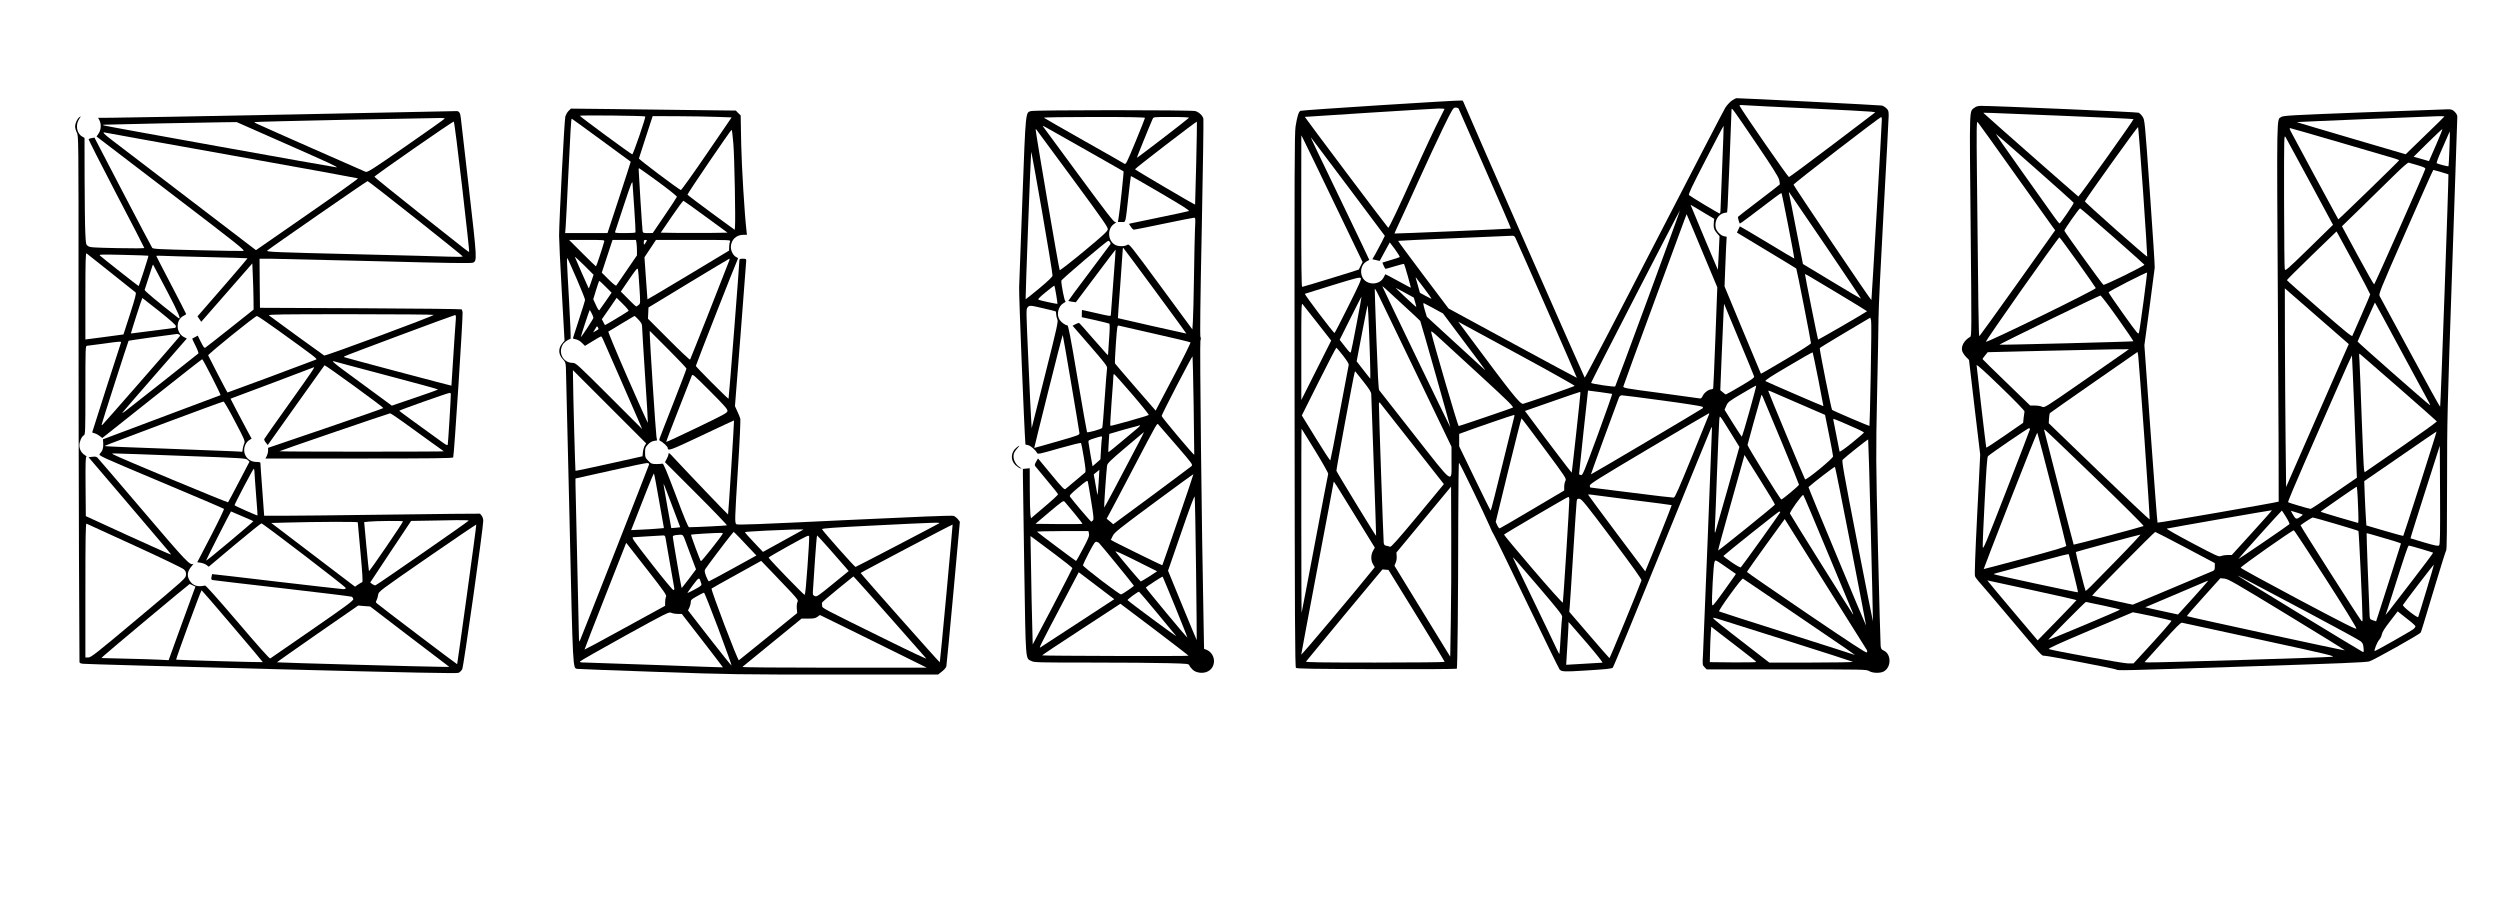 <?xml version="1.0" standalone="no"?>
<!DOCTYPE svg PUBLIC "-//W3C//DTD SVG 20010904//EN"
 "http://www.w3.org/TR/2001/REC-SVG-20010904/DTD/svg10.dtd">
<svg version="1.0" xmlns="http://www.w3.org/2000/svg"
 width="2928pt" height="1063pt" viewBox="0 0 2928 1063"
 preserveAspectRatio="xMidYMid meet">

<g transform="translate(0,1063) scale(0.1,-0.1)"
fill="#000000" stroke="none">
<path d="M20281 9450 c-23 -17 -57 -54 -75 -83 -18 -29 -394 -753 -836 -1610
-441 -857 -806 -1555 -810 -1550 -10 12 -1391 3150 -1408 3200 -8 23 -19 43
-25 46 -20 7 -1881 -112 -1897 -121 -21 -12 -38 -69 -56 -181 -13 -84 -14
-491 -12 -3213 2 -2541 5 -3119 16 -3130 10 -10 196 -13 945 -15 512 -2 935 1
939 5 8 8 16 794 17 1755 1 361 4 657 9 657 8 0 301 -607 358 -740 19 -47 41
-92 48 -100 7 -8 181 -364 385 -790 205 -426 379 -782 387 -791 24 -26 54 -28
288 -13 252 15 316 22 334 33 7 4 269 639 582 1411 314 772 572 1405 575 1408
3 3 5 -9 5 -27 0 -49 -98 -2509 -105 -2643 -7 -116 -6 -117 19 -143 l25 -25
935 0 c917 0 936 0 968 -20 40 -24 126 -27 169 -5 92 48 92 206 0 246 -25 11
-31 21 -35 54 -3 22 -16 530 -31 1130 -25 1073 -25 1101 -11 1795 9 388 16
797 17 910 0 113 28 679 60 1258 32 579 59 1081 59 1116 0 55 -3 65 -27 88
-16 15 -39 29 -53 32 -19 5 -1633 86 -1702 86 -8 0 -34 -14 -57 -30z m914 -90
c369 -17 692 -34 720 -38 l49 -7 -499 -379 c-275 -208 -506 -379 -513 -380
-11 -1 -532 751 -574 828 -10 18 -7 18 68 13 44 -4 381 -20 749 -37z m-4112
-2 c3 -7 143 -325 311 -707 168 -382 304 -696 302 -698 -4 -4 -1358 -61 -1364
-58 -1 1 25 60 59 131 34 71 135 293 226 494 91 201 218 474 283 608 115 235
120 242 148 242 17 0 32 -6 35 -12z m-165 -5 c-2 -5 -24 -48 -49 -98 -61 -119
-175 -361 -316 -675 -174 -387 -285 -621 -294 -618 -8 3 -981 1297 -977 1299
11 3 1510 97 1566 98 41 0 72 -2 70 -6z m3654 -407 c183 -270 255 -384 265
-420 7 -27 10 -52 8 -56 -3 -4 -113 -90 -245 -190 -132 -100 -242 -186 -245
-190 -3 -6 12 -63 22 -79 2 -3 168 121 406 303 42 32 79 57 82 54 7 -6 154
-762 150 -766 -1 -2 -145 83 -319 189 -175 105 -318 190 -319 188 -2 -2 -10
-20 -18 -39 l-16 -34 345 -208 c190 -114 347 -210 350 -213 6 -5 172 -852 172
-875 0 -9 -116 -83 -292 -187 -160 -95 -292 -172 -294 -170 -1 1 -97 232 -214
512 l-212 510 6 165 c3 91 9 222 12 291 l7 126 -30 6 c-41 8 -91 60 -99 102
-15 80 31 157 101 171 l33 6 6 71 c4 55 45 1057 46 1137 1 24 23 -7 292 -404z
m1468 282 c0 -58 -119 -2110 -122 -2113 -6 -5 -911 1337 -912 1352 -1 13 1006
790 1027 792 4 1 7 -14 7 -31z m-1870 -559 c-11 -266 -20 -496 -20 -511 0 -16
-4 -28 -10 -28 -11 0 -337 196 -358 215 -10 9 29 92 195 413 114 221 208 400
210 398 2 -1 -6 -221 -17 -487z m-4544 -416 l333 -692 -22 -43 c-12 -24 -22
-44 -23 -45 -1 -4 -652 -203 -663 -203 -8 0 -11 271 -11 888 l1 887 26 -50
c14 -27 176 -361 359 -742z m164 188 l429 -573 -38 -77 c-22 -42 -54 -103 -73
-137 l-35 -60 43 -10 43 -10 59 109 59 108 62 -82 c33 -46 58 -86 54 -90 -5
-4 -51 -19 -103 -34 -52 -15 -96 -29 -98 -30 -3 -3 25 -64 33 -73 2 -2 51 11
109 29 58 18 108 30 110 28 7 -7 84 -279 79 -279 -2 0 -70 36 -150 80 -80 44
-147 79 -148 78 -1 -2 -10 -18 -19 -36 -49 -97 -204 -95 -250 2 -32 68 -10
151 49 184 17 9 31 17 32 18 2 0 -133 281 -298 625 -322 666 -393 816 -384
808 3 -3 198 -263 435 -578z m5590 -687 c230 -340 418 -620 416 -622 -2 -1
-156 89 -342 202 l-338 204 -78 398 c-42 220 -80 410 -84 424 -3 14 -3 22 0
19 3 -3 195 -284 426 -625z m-1404 373 l101 -60 -5 -43 c-6 -57 3 -87 38 -127
l29 -33 -9 -195 c-5 -107 -10 -196 -10 -199 0 -4 -279 657 -311 739 l-9 23 37
-22 c21 -12 83 -49 139 -83z m-675 -991 c-208 -565 -381 -1029 -384 -1032 -9
-9 -282 31 -282 42 0 12 1037 2025 1041 2021 2 -2 -167 -466 -375 -1031z m634
554 l178 -425 -22 -585 c-12 -322 -24 -591 -26 -597 -3 -7 -12 -13 -22 -13
-31 0 -83 -39 -100 -75 -13 -28 -22 -35 -38 -31 -11 2 -217 31 -458 63 -418
55 -438 59 -434 78 2 11 167 463 367 1005 421 1143 372 1012 375 1008 2 -2 83
-194 180 -428z m-2186 153 c58 -124 721 -1636 719 -1638 -2 -1 -340 181 -753
405 l-750 407 -297 394 c-163 216 -295 395 -293 398 3 2 298 16 657 31 359 15
665 28 679 29 19 1 29 -6 38 -26z m3765 -642 c196 -118 355 -215 353 -216 -31
-24 -570 -336 -574 -332 -4 4 -153 747 -153 765 0 7 27 -8 374 -217z m-5722
-157 c-86 -173 -159 -314 -162 -314 -14 1 -358 456 -347 459 6 3 154 48 327
102 273 84 317 95 327 82 10 -12 -17 -74 -145 -329z m887 210 c49 -65 88 -120
86 -122 -2 -2 -33 13 -69 33 l-66 36 -20 72 c-32 110 -33 112 -26 106 3 -3 46
-59 95 -125z m-232 -208 c100 -92 185 -171 187 -175 7 -11 356 -1244 353
-1247 -2 -2 -788 1626 -796 1650 -2 6 14 -5 35 -25 22 -19 121 -111 221 -203z
m152 -814 l401 -834 0 -167 c0 -271 37 -297 -436 305 -220 280 -404 515 -411
524 -8 11 -18 200 -32 590 -12 316 -21 584 -20 595 0 11 22 -25 48 -80 27 -55
229 -475 450 -933z m-142 968 l101 -55 16 -54 c9 -30 15 -56 13 -57 -1 -1 -58
50 -125 113 -68 63 -120 114 -115 112 4 -2 54 -29 110 -59z m-568 -360 c-33
-173 -63 -323 -67 -333 -6 -14 -19 -2 -69 63 l-63 80 127 254 c70 140 128 254
129 253 2 -1 -24 -144 -57 -317z m-460 8 l162 -207 -175 -348 -175 -348 0 570
c-1 484 1 567 13 555 7 -8 86 -108 175 -222z m1361 171 l111 -61 241 -322
c133 -176 246 -328 251 -336 6 -8 -9 3 -34 26 -24 22 -180 165 -346 317 l-302
277 -21 69 c-20 69 -24 91 -15 91 2 0 54 -28 115 -61z m3754 -797 c5 -14 -24
-36 -159 -115 -90 -53 -168 -97 -172 -97 -4 0 -21 12 -36 26 l-29 24 16 398
c9 218 19 446 22 506 l6 109 173 -416 c96 -229 176 -425 179 -435z m-4508 486
c7 -189 13 -381 13 -428 l0 -85 -25 30 c-13 17 -49 62 -79 101 l-56 72 63 331
c34 181 64 328 67 326 2 -3 10 -159 17 -347z m5874 -463 c-6 -330 -13 -602
-15 -603 -4 -4 -427 177 -438 188 -9 8 -149 709 -144 723 1 4 135 86 297 182
l295 175 9 -33 c5 -18 3 -288 -4 -632z m-4092 216 c348 -189 629 -347 625
-351 -9 -8 -593 -210 -606 -210 -37 0 -137 126 -611 764 l-147 198 53 -29 c29
-16 338 -183 686 -372z m-475 -235 c315 -289 388 -361 375 -370 -8 -6 -624
-216 -634 -216 -9 0 -303 1003 -322 1100 -4 20 19 3 109 -81 63 -58 275 -253
472 -433z m-1613 239 c47 -61 69 -96 66 -110 -2 -11 -50 -265 -107 -565 -56
-300 -105 -548 -108 -552 -3 -4 -80 113 -170 260 l-164 266 199 398 c109 219
202 397 206 396 4 -2 39 -43 78 -93z m5566 -278 c33 -172 60 -313 60 -314 -2
-3 -656 280 -678 293 -12 7 54 51 266 175 154 92 283 165 286 162 2 -2 32
-144 66 -316z m-5327 -27 c68 -86 91 -123 91 -145 0 -16 14 -397 30 -845 16
-448 28 -815 27 -816 -4 -4 -462 747 -465 762 -3 12 202 1119 214 1153 2 8 6
12 8 10 3 -2 45 -56 95 -119z m4520 -349 c-46 -165 -86 -298 -90 -295 -4 2
-50 74 -104 159 l-97 156 20 46 c19 44 29 52 183 143 90 54 166 96 168 94 2
-2 -34 -138 -80 -303z m-1607 206 c3 -1 -73 -217 -169 -480 -164 -445 -178
-477 -197 -471 -12 4 -22 7 -22 8 -2 1 104 980 105 982 1 1 276 -36 283 -39z
m2193 -116 l300 -130 47 -233 c26 -128 47 -242 47 -253 1 -24 -315 -283 -328
-269 -8 10 -431 1026 -431 1036 0 4 15 1 33 -7 17 -8 167 -72 332 -144z
m-2565 127 c0 -28 -99 -930 -102 -934 -3 -2 -331 430 -520 686 l-28 37 318
111 c174 61 320 111 325 111 4 1 7 -5 7 -11z m2356 -573 c112 -270 204 -496
204 -502 0 -11 -194 -173 -207 -173 -13 1 -397 622 -396 639 2 13 133 486 160
575 4 16 8 14 20 -15 8 -19 106 -255 219 -524z m-1392 484 c248 -33 457 -66
464 -72 7 -5 9 -14 5 -18 -11 -11 -1307 -778 -1310 -775 -2 2 298 824 328 899
8 19 18 27 37 27 14 0 229 -27 476 -61z m-2930 -512 l367 -467 -307 -371
c-231 -278 -312 -368 -323 -363 -9 4 -28 9 -43 12 -22 3 -28 11 -32 36 -4 29
-57 1541 -56 1616 0 29 2 32 14 20 7 -8 178 -225 380 -483z m3473 351 c-3 -7
-93 -229 -200 -493 -151 -371 -199 -481 -214 -483 -10 -1 -232 24 -493 58
-261 33 -478 60 -482 60 -5 0 -8 10 -8 23 0 19 98 81 693 434 380 226 696 411
701 412 4 1 6 -5 3 -11z m-2280 -20 c-2 -7 -64 -259 -138 -560 -74 -302 -136
-548 -140 -548 -3 0 -88 169 -187 376 l-182 377 0 73 0 72 43 16 c122 46 584
205 596 205 7 1 11 -5 8 -11z m2533 -197 l102 -165 -137 -490 c-76 -270 -142
-500 -146 -511 -6 -12 -7 13 -4 65 3 47 14 335 25 640 12 305 23 579 26 609 7
63 -8 79 134 -148z m-2183 -184 c257 -347 261 -352 247 -379 -8 -15 -14 -46
-14 -70 l0 -43 -372 -220 c-204 -121 -376 -221 -383 -223 -6 -2 -20 15 -29 36
l-18 40 148 606 c82 333 151 606 154 606 3 0 123 -159 267 -353z m3633 244
c63 -27 113 -54 111 -58 -2 -4 -66 -59 -142 -121 -86 -69 -141 -108 -144 -100
-2 7 -18 87 -35 178 -17 91 -34 175 -37 188 -6 25 -17 29 247 -87z m-6316
-271 c86 -140 154 -261 152 -270 -3 -8 -73 -375 -156 -815 -83 -440 -153 -804
-155 -810 -2 -5 -4 478 -4 1074 -1 596 1 1082 3 1080 2 -2 74 -119 160 -259z
m6507 -933 c15 -584 26 -1063 25 -1064 -1 -1 -85 421 -186 938 -157 807 -181
942 -169 954 35 36 295 242 299 238 2 -2 17 -482 31 -1066z m-1123 303 c-4
-12 -660 -541 -665 -537 -2 3 61 236 141 518 79 283 149 534 156 557 l11 44
180 -287 c99 -157 179 -290 177 -295z m890 -490 c99 -509 179 -926 178 -928
-2 -1 -155 363 -340 809 -186 445 -337 812 -335 814 52 48 305 243 310 237 4
-4 88 -423 187 -932z m-5804 356 l228 -370 -21 -37 c-27 -48 -27 -114 0 -158
l20 -34 -33 -41 c-183 -229 -828 -995 -828 -983 0 8 86 464 190 1015 105 550
190 1004 190 1008 0 13 11 -4 254 -400z m1118 -1229 l-7 -418 -324 528 c-178
290 -326 531 -327 534 -2 4 3 21 12 38 9 19 14 49 12 76 l-3 44 320 386 320
386 2 -578 c2 -318 -1 -766 -5 -996z m2128 1417 c250 -31 457 -58 459 -60 3
-3 -216 -553 -294 -737 l-16 -39 -335 446 c-183 245 -334 449 -334 452 0 3 15
4 33 1 17 -3 237 -31 487 -63z m2285 -614 c152 -366 284 -681 292 -700 8 -19
10 -30 5 -25 -13 14 -732 1163 -738 1180 -7 17 146 229 156 218 5 -4 133 -307
285 -673z m-3025 618 c1 -51 -71 -1191 -76 -1206 -2 -8 -159 167 -349 389
-190 221 -343 405 -340 408 15 15 742 441 753 441 7 0 12 -13 12 -32z m500
-461 c244 -325 350 -474 345 -485 -44 -123 -370 -912 -375 -910 -4 2 -112 125
-239 273 l-232 270 5 50 c3 28 21 311 41 630 20 319 38 595 41 613 5 30 8 33
34 30 25 -3 72 -60 380 -471z m1970 313 c0 -8 -436 -617 -461 -644 -5 -6 -50
19 -109 59 -55 38 -97 71 -95 74 34 34 643 520 653 520 6 1 12 -3 12 -9z m545
-865 c252 -401 463 -738 469 -747 7 -13 7 -21 -1 -29 -8 -8 -196 115 -707 462
-383 260 -696 476 -696 481 0 4 100 145 221 313 l222 306 17 -28 c9 -15 223
-356 475 -758z m-3366 -18 c216 -253 270 -322 267 -340 -3 -12 -10 -114 -17
-227 -6 -113 -13 -207 -15 -209 -2 -2 -17 25 -33 60 -16 35 -137 289 -270 563
-133 275 -241 502 -241 505 0 9 25 -20 309 -352z m2209 226 l93 -65 -18 -27
c-10 -16 -72 -103 -138 -194 -114 -157 -120 -163 -123 -132 -6 63 16 460 27
489 13 33 1 38 159 -71z m-3647 -552 c181 -294 329 -538 329 -543 0 -4 -367
-8 -816 -8 -641 0 -814 3 -808 12 5 7 208 253 451 546 l444 533 36 -3 35 -3
329 -534z m4474 -9 c550 -373 700 -476 650 -450 -5 3 -361 117 -790 253 -429
136 -785 250 -791 254 -6 3 45 83 129 198 87 120 143 190 151 186 6 -4 299
-202 651 -441z m-145 -282 c421 -133 772 -246 780 -251 8 -5 -208 -9 -482 -9
l-496 0 -331 256 c-182 140 -329 259 -326 264 6 10 -65 31 855 -260z m-2321
-47 c100 -117 176 -213 169 -214 -7 0 -105 -6 -218 -13 -113 -7 -206 -13 -207
-12 -1 1 5 96 13 211 7 116 14 228 14 250 l0 40 24 -25 c13 -14 105 -121 205
-237z m1798 -67 c94 -72 172 -134 172 -139 1 -4 -122 -6 -271 -5 l-273 3 3
125 c1 69 5 162 8 207 l6 83 91 -71 c51 -39 169 -130 264 -203z"/>
<path d="M23126 9369 c-63 -50 -60 49 -46 -1378 12 -1242 12 -1296 -5 -1306
-72 -41 -111 -113 -93 -169 6 -17 26 -47 45 -67 l34 -35 65 -555 66 -554 -35
-699 c-23 -456 -32 -708 -26 -724 5 -13 25 -41 43 -61 19 -20 177 -205 350
-411 407 -483 386 -460 420 -460 41 0 818 -149 840 -161 25 -14 -3 -15 1551
36 1073 35 1380 47 1415 59 57 18 591 318 601 337 8 16 21 60 174 568 63 211
120 390 125 396 7 8 10 282 10 786 0 749 2 831 60 2517 33 958 60 1756 60
1773 0 20 -10 39 -30 59 -25 25 -39 30 -78 30 -26 0 -470 -16 -987 -36 -840
-32 -943 -38 -965 -53 -58 -40 -55 119 -41 -2289 7 -1218 11 -2215 9 -2217 -8
-8 -1414 -252 -1419 -246 -3 3 -39 472 -80 1042 l-74 1036 59 434 c32 239 60
452 62 474 2 22 -24 420 -57 885 -59 837 -60 845 -85 883 -14 21 -35 42 -47
47 -18 8 -1689 80 -1843 80 -37 0 -59 -6 -78 -21z m1003 -94 c470 -19 856 -37
859 -40 6 -6 -638 -911 -646 -907 -11 6 -1112 975 -1112 979 0 5 -10 5 899
-32z m4501 -8 c0 -2 -102 -103 -228 -224 l-227 -220 -640 188 c-352 103 -638
189 -635 189 10 3 1567 67 1648 69 45 0 82 0 82 -2z m-5030 -677 c233 -327
434 -609 447 -626 l23 -31 -440 -619 c-242 -340 -444 -620 -448 -622 -8 -2
-13 342 -28 1873 -6 576 -5 648 9 635 8 -8 205 -283 437 -610z m1500 -208 c29
-414 50 -755 48 -757 -7 -7 -733 636 -730 647 6 23 617 876 623 870 3 -4 30
-346 59 -760z m2308 579 c317 -93 603 -177 635 -186 32 -9 57 -20 55 -23 -6
-13 -709 -695 -712 -691 -4 4 -530 978 -560 1037 -9 18 -12 32 -6 32 6 0 270
-76 588 -169z m1121 -33 l-81 -185 -90 26 -90 25 166 164 c92 91 169 162 171
160 3 -3 -32 -88 -76 -190z m159 -39 c-4 -111 -9 -203 -12 -206 -5 -5 -127 27
-138 36 -4 4 24 79 63 166 39 88 75 170 80 183 5 12 10 22 11 22 2 0 0 -90 -4
-201z m-4849 -232 c245 -215 446 -397 448 -402 3 -11 -152 -238 -165 -242 -4
-1 -30 30 -58 70 -28 39 -198 278 -377 530 -180 251 -319 453 -309 447 9 -5
217 -187 461 -403z m3216 -161 l269 -499 -279 -273 c-265 -258 -280 -271 -286
-246 -4 15 -7 376 -8 802 -1 752 0 774 17 745 10 -16 139 -255 287 -529z
m1263 198 c73 -22 91 -31 87 -43 -17 -56 -592 -1351 -599 -1352 -5 0 -92 153
-193 340 l-184 341 213 207 c117 114 290 283 383 375 105 104 176 166 185 163
8 -2 57 -16 108 -31z m271 -79 c46 -14 85 -26 87 -27 5 -6 -91 -2717 -97
-2722 -3 -3 -160 281 -349 632 -190 350 -351 649 -359 663 -14 25 -2 55 304
752 175 400 321 727 324 727 3 0 44 -12 90 -25z m-3849 -750 c203 -179 372
-330 375 -335 7 -12 -464 -243 -480 -236 -11 4 -451 614 -457 633 -4 12 173
263 184 263 4 0 174 -146 378 -325z m2839 -337 c99 -185 181 -341 181 -346 0
-4 -45 -112 -101 -238 -55 -126 -104 -237 -108 -247 -5 -14 -79 46 -386 314
-209 182 -381 334 -381 338 -1 3 129 133 289 288 l292 282 16 -27 c9 -15 98
-179 198 -364z m-3245 32 c114 -160 209 -296 212 -304 6 -16 -1274 -642 -1287
-629 -9 9 847 1223 861 1223 4 0 100 -131 214 -290z m771 -461 c-25 -184 -48
-347 -53 -363 -7 -28 -15 -19 -181 213 -96 134 -174 249 -175 257 -1 11 443
239 451 231 1 -2 -18 -154 -42 -338z m2052 -192 l352 -307 -63 -142 c-34 -79
-200 -456 -367 -838 l-304 -694 -6 539 c-3 297 -7 821 -8 1164 l-1 624 23 -20
c12 -11 180 -158 374 -326z m-2354 -4 c103 -146 186 -268 183 -270 -5 -5
-1555 -45 -1568 -40 -11 3 1164 575 1182 576 8 0 99 -119 203 -266z m3322
-388 c169 -313 316 -585 326 -603 12 -20 14 -30 6 -25 -31 18 -847 737 -845
743 26 62 202 459 203 457 2 -1 141 -258 310 -572z m-3240 -10 c-28 -19 -250
-173 -495 -344 -437 -303 -445 -309 -472 -295 -15 8 -52 14 -83 14 l-57 0
-279 270 c-154 148 -279 272 -280 275 0 3 14 22 31 43 l30 37 657 16 c362 9
734 17 828 18 l169 1 -49 -35z m231 -1019 c36 -510 63 -933 61 -939 -2 -6
-268 245 -593 558 l-589 568 3 56 c2 31 7 59 11 63 4 5 236 167 516 362 l510
354 8 -46 c4 -26 36 -465 73 -976z m2984 598 c239 -209 437 -384 440 -389 2
-6 -187 -142 -420 -303 l-425 -293 -7 28 c-4 15 -16 291 -28 613 -11 322 -23
623 -26 670 -6 82 -6 85 12 69 11 -9 215 -187 454 -395z m-526 -264 c14 -355
26 -676 27 -715 l3 -70 -265 -182 c-145 -101 -270 -183 -277 -183 -18 0 -256
71 -264 78 -4 4 81 207 188 452 107 245 276 631 376 858 99 227 182 411 184
410 1 -2 14 -294 28 -648z m-3863 -10 c-1 -8 -6 -41 -10 -73 l-6 -59 -215
-149 c-118 -82 -216 -146 -217 -141 -4 12 -113 944 -113 964 0 14 90 -67 283
-254 171 -165 281 -279 278 -288z m64 -207 c0 -5 -124 -328 -275 -716 -245
-630 -275 -702 -278 -663 -2 25 8 271 23 547 18 360 29 507 38 516 28 28 473
332 482 329 6 -1 10 -7 10 -13z m773 -578 c327 -316 565 -553 558 -556 -18
-10 -816 -222 -819 -218 -2 2 -79 301 -172 664 -92 363 -170 667 -173 675 -5
13 -4 13 15 0 12 -8 278 -262 591 -565z m3798 -59 c-107 -334 -196 -610 -199
-612 -2 -2 -100 24 -218 59 l-214 63 -6 94 c-4 52 -9 169 -13 260 l-6 165 423
291 c232 161 423 291 424 290 2 -2 -85 -276 -191 -610z m-4312 -63 c91 -358
166 -658 166 -666 0 -10 -138 -51 -482 -144 -266 -71 -484 -129 -485 -128 -2
1 138 362 310 803 171 440 315 798 318 794 3 -4 81 -300 173 -659z m4533 -660
c-10 -11 -42 -5 -172 33 -88 26 -161 48 -163 49 -2 2 75 246 170 544 l173 541
3 -577 c2 -462 0 -580 -11 -590z m-953 545 c11 -254 11 -283 1 -282 -17 3
-429 125 -433 129 -5 4 15 18 233 169 99 69 183 125 186 126 4 0 10 -64 13
-142z m-1238 -397 l-237 -261 -46 0 c-26 0 -61 -5 -79 -12 -30 -11 -44 -4
-342 153 -178 94 -304 166 -294 168 47 11 1228 218 1231 215 2 -2 -103 -120
-233 -263z m399 183 c26 -41 43 -79 39 -83 -23 -21 -596 -412 -599 -409 -3 3
505 568 510 568 2 0 24 -34 50 -76z m195 27 c0 -3 -16 -16 -36 -29 -41 -27
-48 -23 -82 36 l-22 40 70 -21 c39 -11 70 -23 70 -26z m386 -107 c142 -41 262
-79 266 -83 6 -5 48 -906 48 -1031 0 -29 -2 -32 -14 -20 -26 28 -717 1113
-712 1118 16 15 133 91 142 91 6 1 127 -33 270 -75z m-118 -641 c202 -314 362
-574 360 -584 -2 -14 -131 51 -678 341 -371 197 -676 364 -677 371 -2 13 600
437 622 438 6 0 173 -254 373 -566z m-1643 365 l345 -183 0 -41 c0 -33 -4 -43
-22 -51 -13 -6 -229 -97 -481 -203 l-458 -192 -236 51 c-130 28 -238 53 -240
54 -5 6 728 747 739 747 5 0 164 -82 353 -182z m2443 76 c45 -14 82 -27 82
-30 0 -5 -198 -626 -266 -835 l-25 -76 -37 12 c-37 13 -37 13 -40 77 -11 239
-37 940 -34 943 3 2 81 -20 320 -91z m-3246 -221 c-326 -335 -360 -368 -366
-362 -6 6 -118 451 -114 454 5 5 741 203 757 204 7 1 -117 -133 -277 -296z
m3567 127 c74 -22 136 -41 138 -43 2 -3 -118 -164 -268 -358 -252 -329 -300
-390 -287 -364 3 6 33 96 66 200 171 538 194 605 205 605 7 0 72 -18 146 -40z
m-4129 -63 c0 -2 25 -102 56 -221 30 -120 53 -220 51 -223 -5 -5 -978 204
-985 212 -2 2 6 7 19 10 13 3 204 55 424 114 371 101 435 117 435 108z m4188
-422 c-49 -165 -93 -305 -96 -312 -9 -14 -185 124 -179 141 6 15 360 477 363
473 2 -1 -38 -137 -88 -302z m-1362 -272 c308 -164 575 -309 591 -323 25 -21
31 -34 35 -78 4 -45 3 -52 -10 -47 -23 9 -1462 886 -1462 892 0 5 77 -35 846
-444z m-268 -12 c376 -228 680 -417 675 -418 -10 -4 -1843 394 -1850 401 -3 2
84 103 194 224 l198 220 50 -5 c44 -5 127 -53 733 -422z m-2965 283 c273 -59
497 -110 497 -113 -1 -4 -103 -111 -228 -239 l-227 -232 -275 325 c-151 179
-284 338 -294 352 l-20 26 25 -6 c13 -3 248 -54 522 -113z m2031 104 c-5 -7
-84 -97 -176 -199 l-169 -186 -107 23 c-59 13 -145 32 -192 42 l-85 20 50 21
c55 24 678 288 683 290 2 1 0 -5 -4 -11z m-1221 -280 c108 -23 197 -45 197
-48 0 -7 -834 -358 -840 -353 -4 4 431 443 440 443 3 0 94 -19 203 -42z m3605
-192 c28 -22 52 -46 52 -52 0 -6 -9 -19 -21 -30 -23 -21 -452 -264 -457 -259
-9 9 30 106 52 130 15 16 29 45 32 65 4 25 33 72 96 153 l90 117 51 -41 c29
-23 76 -60 105 -83z m-3033 68 c121 -26 223 -50 227 -53 6 -6 -122 -152 -349
-398 l-95 -103 -65 0 c-58 0 -877 149 -927 168 -13 6 118 66 480 219 275 116
501 212 504 212 3 1 104 -20 225 -45z m1264 -275 c798 -173 889 -195 845 -201
-58 -9 -2102 -71 -2158 -66 l-39 3 209 232 c159 177 214 232 229 230 11 -2
422 -91 914 -198z"/>
<path d="M6659 9331 c-15 -15 -32 -45 -38 -67 -11 -39 -72 -1214 -73 -1394 0
-52 14 -350 32 -662 l32 -568 -26 -31 c-50 -59 -47 -131 6 -186 29 -30 33 -41
36 -101 2 -37 20 -828 42 -1758 41 -1824 38 -1757 92 -1768 13 -2 430 -18 928
-35 864 -30 959 -32 2101 -31 l1196 0 46 36 c28 22 48 46 51 62 3 15 40 401
82 859 l76 832 -23 30 c-13 16 -36 34 -50 39 -17 7 -430 -10 -1277 -50 -1001
-48 -1255 -58 -1267 -48 -21 17 -20 41 19 668 20 310 31 555 26 570 -4 15 -20
54 -35 86 l-27 59 66 841 c36 463 66 851 66 864 0 19 -5 22 -40 22 -32 0 -40
-4 -40 -17 1 -35 -123 -1618 -127 -1623 -5 -6 -383 373 -383 384 0 13 481
1239 491 1252 6 7 0 15 -16 22 -35 16 -65 70 -65 117 0 84 62 145 146 145 l42
0 -4 38 c-25 219 -57 753 -63 1028 l-6 332 -29 28 -28 29 -507 6 c-278 4 -713
9 -965 12 l-459 5 -28 -27z m898 -65 c9 -9 -142 -447 -152 -444 -19 5 -614
443 -614 452 -1 9 757 1 766 -8z m840 -5 l172 -6 -292 -427 c-161 -236 -297
-426 -303 -424 -31 12 -495 360 -491 370 2 6 39 120 82 254 l79 242 290 -1
c160 -1 368 -4 463 -8z m-1355 -272 c189 -138 344 -252 345 -253 1 -1 -60
-189 -135 -419 l-137 -417 -248 0 -248 0 6 73 c3 39 17 304 30 587 26 541 34
680 41 680 2 0 158 -113 346 -251z m1547 -41 c13 -151 27 -900 19 -977 l-3
-33 -275 201 c-151 111 -276 206 -278 211 -4 10 507 760 517 760 4 0 13 -73
20 -162z m-878 -449 c121 -89 219 -167 217 -174 -2 -7 -66 -105 -143 -218
l-140 -206 -57 -1 c-52 0 -58 2 -62 23 -4 20 -46 681 -46 720 0 9 2 17 5 17 3
0 105 -73 226 -161z m-282 -319 c10 -146 16 -268 14 -272 -2 -5 -58 -8 -125
-8 -104 0 -119 2 -114 15 3 9 50 150 103 313 83 250 99 291 101 257 2 -22 11
-159 21 -305z m839 -90 l253 -185 -196 -3 c-107 -1 -283 -1 -390 0 l-196 3
128 188 c70 103 132 186 138 185 6 -2 124 -86 263 -188z m-1191 -287 c-23 -84
-92 -293 -97 -293 -3 0 -75 70 -160 155 l-155 155 209 0 c194 0 208 -1 203
-17z m377 -14 c3 -17 6 -58 6 -91 l0 -59 -117 -171 c-65 -95 -121 -177 -125
-182 -5 -7 -40 21 -89 70 l-81 81 63 192 63 191 137 0 137 0 6 -31z m117 14
c-27 -47 -31 -49 -31 -15 0 26 4 32 20 32 17 0 19 -3 11 -17z m979 -2 c-5 -11
-10 -39 -10 -63 l-1 -43 -477 -287 c-262 -157 -478 -286 -479 -284 -1 1 -9
112 -18 248 l-17 245 68 102 67 101 439 0 c431 0 439 0 428 -19z m-1625 -470
c-15 -45 -28 -81 -30 -79 -3 3 -153 344 -162 368 -3 8 45 -35 107 -96 l112
-112 -27 -81z m-169 29 c53 -124 97 -232 96 -242 0 -9 -32 -113 -71 -230 -39
-118 -71 -217 -71 -220 0 -3 16 -9 35 -12 21 -4 50 -21 71 -42 l35 -35 90 55
c50 31 94 56 98 56 4 0 14 -12 20 -27 18 -38 385 -878 428 -978 l34 -80 -388
388 c-374 373 -389 387 -426 387 -108 0 -171 112 -119 209 15 29 57 61 94 73
5 2 -3 202 -17 445 -28 488 -29 515 -16 493 5 -8 53 -116 107 -240z m1785 218
c-91 -238 -454 -1155 -459 -1160 -4 -4 -117 102 -250 236 l-243 243 3 66 3 66
470 285 c259 157 473 285 477 286 4 0 4 -10 -1 -22z m-1052 -313 c12 -189 12
-190 -10 -207 -12 -10 -24 -18 -28 -18 -3 0 -46 39 -93 88 l-87 87 97 142 c82
120 98 138 103 120 4 -12 12 -107 18 -212z m-395 6 l69 -69 -68 -99 c-37 -54
-72 -102 -76 -107 -5 -5 -22 21 -39 60 l-32 69 33 108 c18 59 35 107 38 107 4
0 37 -31 75 -69z m268 -282 c-14 -13 -275 -170 -277 -167 -1 2 -10 18 -19 36
l-17 33 87 125 86 126 74 -73 c41 -40 70 -76 66 -80z m-432 -29 c11 -21 20
-45 20 -52 0 -13 -142 -230 -147 -225 -3 3 100 317 104 317 1 0 12 -18 23 -40z
m549 -75 c32 -34 41 -52 41 -79 0 -20 16 -279 35 -577 20 -298 35 -545 33
-550 -2 -5 -109 232 -238 528 -129 295 -230 538 -225 540 6 2 75 44 155 93 80
48 148 89 151 89 4 1 25 -19 48 -44z m-469 -107 c0 -4 -14 -15 -32 -24 l-32
-17 15 24 c9 13 19 30 23 38 7 11 10 11 17 0 5 -8 9 -17 9 -21z m1030 -465 c0
-7 -70 -191 -156 -410 -86 -219 -159 -406 -161 -415 -3 -11 2 -20 13 -24 24
-9 84 -65 84 -78 1 -42 21 -35 396 142 208 99 380 179 381 178 3 -3 -66 -1099
-70 -1102 -2 -3 -518 537 -644 674 -41 45 -52 53 -53 37 0 -11 -9 -38 -21 -59
l-21 -39 367 -367 c202 -202 363 -370 359 -373 -7 -4 -349 -21 -444 -22 -10 0
-58 115 -155 375 -107 282 -145 374 -156 370 -8 -3 -40 -5 -71 -5 -53 0 -61 3
-95 38 -35 35 -38 41 -38 97 0 54 3 62 35 95 22 23 47 38 70 41 l36 6 -8 46
c-8 47 -78 1121 -78 1197 l0 40 215 -215 c118 -118 215 -220 215 -227z m-488
-902 c-9 -13 -19 -47 -22 -75 l-5 -50 -390 -87 c-214 -48 -392 -85 -395 -83
-3 4 -28 897 -29 1104 l-1 75 429 -429 429 -429 -16 -26z m968 408 c0 -24 -23
-37 -357 -198 -196 -94 -358 -170 -360 -167 -2 2 62 172 143 377 80 206 150
385 156 398 9 24 18 16 213 -179 162 -162 205 -210 205 -231z m-918 -629 c-5
-21 -802 -2051 -813 -2070 -5 -10 -9 14 -9 65 0 44 -9 447 -20 895 -11 448
-20 844 -20 880 l0 66 408 91 c224 51 418 91 432 90 16 -1 24 -7 22 -17z m118
-428 l56 -317 -71 -6 c-38 -4 -125 -9 -191 -12 l-122 -6 52 132 c29 73 87 223
131 334 43 111 81 200 84 197 4 -3 31 -148 61 -322z m153 -58 l94 -249 -51 -6
c-28 -3 -52 -5 -54 -4 -1 1 -20 105 -42 231 -21 126 -42 242 -45 258 -3 16 -3
27 0 25 2 -3 47 -118 98 -255z m3127 -203 c-69 -39 -973 -511 -980 -511 -11 0
-389 425 -392 442 -2 10 134 20 622 44 695 35 772 37 750 25z m85 -821 c-41
-442 -76 -805 -78 -807 -4 -4 -927 1038 -927 1046 1 6 1073 571 1077 567 1 -1
-31 -364 -72 -806z m-1676 747 c-2 -2 -110 -62 -239 -132 l-234 -129 -108 114
c-60 62 -106 115 -103 118 2 3 111 10 242 17 242 12 450 18 442 12z m-659
-188 l109 -115 -272 -150 c-149 -82 -276 -150 -283 -152 -6 -2 -21 25 -34 59
-19 53 -20 66 -10 83 20 32 248 335 293 389 l40 48 24 -23 c14 -13 74 -75 133
-139z m-286 139 c-32 -54 -249 -327 -255 -321 -11 12 -120 306 -115 311 3 2
67 7 143 12 225 12 235 12 227 -2z m-436 -85 c16 -43 50 -135 76 -204 l48
-127 -83 -111 c-46 -60 -84 -109 -86 -107 -4 4 -103 578 -103 598 0 12 10 18
38 21 85 9 78 13 110 -70z m1429 -302 c-14 -205 -26 -326 -33 -328 -9 -3 -414
415 -422 436 -1 4 105 66 235 138 235 129 238 131 240 105 2 -15 -7 -173 -20
-351z m-1663 342 c3 -16 26 -147 51 -293 25 -146 48 -277 51 -292 4 -21 2 -28
-10 -28 -8 0 -123 138 -255 308 -225 288 -237 307 -213 310 15 1 95 6 177 11
83 4 160 9 172 10 16 1 23 -6 27 -26z m1931 -144 c83 -94 165 -187 182 -208
l33 -39 -186 -152 c-175 -143 -188 -151 -212 -141 -24 12 -25 14 -19 89 3 42
14 200 23 350 10 149 21 272 24 271 3 0 73 -77 155 -170z m-2133 -246 c190
-244 218 -285 209 -302 -6 -11 -11 -39 -11 -63 l0 -43 -471 -258 c-259 -143
-472 -257 -473 -255 -2 1 108 284 243 627 l245 623 19 -23 c11 -13 118 -151
239 -306z m1675 -250 c77 -84 83 -94 73 -114 -7 -12 -10 -45 -8 -75 l5 -54
-336 -273 c-185 -150 -341 -276 -347 -280 -13 -8 -331 829 -320 840 4 4 136
78 294 165 l287 159 133 -138 c74 -76 172 -179 219 -230z m1174 -313 c217
-245 400 -453 408 -463 7 -9 -196 86 -450 212 -787 387 -769 378 -770 406 -1
14 -2 29 -3 34 -1 5 82 77 184 160 l185 150 26 -27 c15 -15 204 -227 420 -472z
m-2227 414 c6 -19 -4 -28 -76 -67 -46 -25 -85 -44 -86 -42 -2 2 27 44 64 93
75 98 73 98 98 16z m200 -529 c87 -234 157 -428 154 -430 -2 -3 -118 142 -257
320 l-253 326 16 33 c9 19 16 47 16 63 0 27 8 34 73 70 39 23 77 41 82 42 6 0
81 -191 169 -424z m-477 175 l48 0 242 -312 c133 -172 241 -313 240 -314 -1
-1 -344 11 -762 27 -418 15 -795 28 -838 29 -58 0 -78 3 -75 12 3 7 238 141
524 299 499 275 520 285 546 272 15 -7 49 -13 75 -13z m2643 -494 l275 -136
-1085 0 c-665 0 -1080 4 -1075 9 6 5 164 135 352 288 l341 278 79 0 c64 0 84
4 107 21 l29 21 351 -172 c193 -95 475 -234 626 -309z"/>
<path d="M12074 9329 c-63 -18 -61 10 -99 -1014 -19 -511 -37 -984 -39 -1050
-4 -83 60 -1670 74 -1841 0 -1 14 -4 31 -8 30 -6 83 -52 104 -90 10 -18 24
-15 260 53 137 39 252 67 256 63 3 -4 18 -81 33 -171 22 -133 24 -167 14 -176
-11 -9 -173 -145 -229 -192 -13 -11 -36 12 -169 173 l-153 185 -22 -38 c-17
-30 -19 -41 -10 -53 6 -8 69 -83 138 -167 70 -83 128 -156 129 -162 2 -5 -69
-71 -157 -145 l-160 -136 -7 43 c-3 23 -7 155 -7 292 l-1 251 -40 -4 -40 -4 0
-72 c0 -39 7 -528 16 -1086 18 -1126 13 -1056 84 -1092 32 -17 87 -18 696 -18
363 0 770 -3 903 -7 234 -6 243 -7 251 -27 4 -12 22 -34 39 -50 41 -39 127
-48 180 -18 101 55 89 207 -19 252 l-28 11 -6 322 c-22 1070 -46 3251 -37
3284 7 25 7 39 1 43 -7 4 -2 431 15 1267 14 693 22 1274 19 1291 -7 37 -47 75
-93 91 -42 14 -1879 14 -1927 0z m1336 -80 c0 -5 -50 -131 -111 -279 -109
-262 -112 -269 -133 -256 -11 8 -226 130 -476 271 -250 142 -459 261 -464 266
-6 5 243 9 587 9 415 0 597 -3 597 -11z m515 1 c-8 -12 -606 -472 -610 -468
-2 2 148 373 185 456 9 22 11 22 220 22 134 0 209 -4 205 -10z m85 -531 c-6
-265 -12 -484 -13 -485 -4 -5 -702 406 -704 414 -2 8 719 563 725 557 2 -1 -2
-220 -8 -486z m-1285 151 c237 -134 432 -245 434 -247 5 -4 -46 -483 -59 -550
l-7 -43 43 0 c51 0 43 -31 80 300 14 129 27 236 29 238 2 2 159 -88 350 -200
261 -153 342 -204 328 -210 -10 -4 -162 -37 -338 -73 -175 -36 -329 -68 -341
-71 l-22 -6 22 -33 c11 -19 28 -34 36 -35 8 0 166 31 350 70 184 38 343 70
354 70 18 0 18 -7 12 -127 -3 -71 -9 -324 -12 -563 -4 -239 -9 -476 -13 -526
l-6 -92 -370 503 c-367 498 -370 502 -393 487 -30 -20 -99 -20 -137 -2 -94 47
-101 196 -12 251 24 15 27 19 11 17 -17 -3 -95 98 -431 554 -226 306 -414 562
-419 569 -4 7 12 2 37 -13 24 -14 238 -135 474 -268z m-167 -327 c374 -509
421 -576 416 -601 -5 -23 -65 -78 -281 -257 -151 -125 -278 -223 -282 -219 -8
8 -282 1612 -281 1643 0 8 2 12 3 10 2 -2 193 -262 425 -576z m-231 -1140 c-1
-16 -50 -63 -157 -152 -85 -70 -156 -127 -158 -126 -4 4 60 1709 65 1725 6 17
254 -1414 250 -1447z m673 393 c7 -9 8 -21 3 -29 -4 -7 -118 -158 -251 -336
-134 -177 -242 -324 -240 -325 1 -2 22 -6 45 -10 l43 -6 232 309 c128 171 233
309 234 308 1 -1 -11 -171 -27 -377 -15 -206 -28 -382 -29 -391 0 -14 -23 -11
-167 23 -91 21 -168 38 -170 38 -1 0 -3 -19 -3 -43 l0 -42 155 -34 c85 -19
160 -38 166 -41 8 -6 8 -54 -2 -189 l-12 -182 -23 23 c-12 13 -87 97 -166 188
-78 91 -146 167 -151 168 -4 1 -22 -6 -41 -15 l-34 -18 204 -235 c170 -196
203 -239 200 -260 -3 -14 -15 -175 -28 -358 -12 -183 -25 -338 -29 -343 -9
-15 -172 -61 -178 -50 -3 5 -53 289 -111 630 -84 499 -108 621 -120 621 -23 0
-70 34 -91 66 -39 60 -14 161 49 195 20 10 27 19 19 22 -11 4 -47 187 -47 239
0 15 533 468 551 468 4 0 12 -7 19 -14z m530 -573 c202 -274 366 -499 365
-500 -1 -2 -796 178 -802 181 -1 1 11 179 28 396 16 217 29 404 29 414 0 11 3
16 6 13 4 -3 172 -230 374 -504z m-1160 -45 c10 -57 16 -105 15 -106 -4 -5
-191 36 -218 46 -16 6 -2 22 79 89 55 45 101 80 103 77 2 -2 12 -50 21 -106z
m-150 -159 c74 -17 138 -33 142 -35 5 -3 8 -19 8 -35 0 -17 6 -42 13 -57 13
-25 1 -80 -143 -652 l-157 -625 -6 100 c-4 55 -19 369 -33 697 -26 578 -27
598 -9 618 23 26 27 26 185 -11z m1310 -300 c223 -50 409 -95 413 -99 4 -4
-79 -173 -186 -376 -107 -203 -200 -381 -208 -396 l-14 -27 -235 270 c-129
149 -238 276 -241 282 -3 7 1 110 10 230 15 211 16 218 36 213 11 -3 202 -46
425 -97z m-985 -575 c52 -308 96 -570 97 -584 3 -24 -3 -27 -262 -101 -146
-42 -266 -76 -267 -75 -1 1 73 300 164 664 91 364 167 661 170 659 2 -3 46
-256 98 -563z m1435 -265 c5 -315 8 -574 7 -575 -7 -7 -382 440 -382 454 0 19
356 704 362 698 2 -2 8 -262 13 -577z m-721 134 c111 -129 199 -239 195 -243
-12 -11 -444 -133 -450 -127 -3 3 4 129 15 281 12 151 21 287 21 301 0 14 3
25 8 24 4 0 99 -106 211 -236z m521 -601 c188 -218 192 -224 174 -242 -10 -9
-221 -166 -467 -349 l-449 -331 -38 33 -39 32 38 70 c21 38 139 261 261 495
313 597 289 556 310 534 9 -11 104 -119 210 -242z m-450 209 c-19 -16 -105
-87 -190 -159 -85 -72 -156 -129 -158 -127 -3 2 -1 51 3 108 l7 105 171 50
c95 27 179 50 187 51 8 1 -1 -12 -20 -28z m8 -173 c-238 -456 -403 -766 -406
-763 -4 4 26 443 34 492 4 27 38 60 217 212 117 99 213 180 215 181 2 0 -25
-55 -60 -122z m-432 55 c-2 -10 -8 -71 -11 -136 l-7 -117 -46 -41 -46 -40 -23
128 c-12 70 -23 139 -25 153 -3 22 3 26 67 46 88 28 98 29 91 7z m-39 -526
c-5 -81 -11 -146 -13 -144 -1 1 -12 56 -23 122 l-21 119 33 27 c17 15 33 26
33 26 1 -1 -3 -68 -9 -150z m931 -433 c-99 -291 -183 -531 -185 -534 -3 -4
-603 291 -603 297 0 1 10 22 23 48 21 41 72 81 482 385 253 187 460 338 462
336 2 -1 -79 -241 -179 -532z m-1018 214 c28 -173 32 -209 21 -222 -8 -9 -17
-16 -21 -16 -6 0 -213 243 -247 291 -11 15 0 28 95 108 98 82 107 88 113 68 3
-12 21 -115 39 -229z m1228 -793 c6 -456 9 -831 8 -832 -1 -1 -77 181 -169
405 l-167 408 153 442 c100 291 154 437 159 425 3 -10 11 -391 16 -848z
m-1424 652 c54 -65 96 -121 93 -123 -2 -2 -127 -3 -277 -2 l-273 3 163 138
c156 131 164 137 180 120 9 -10 61 -71 114 -136z m170 -238 c5 -27 -6 -55 -70
-175 -41 -79 -78 -144 -82 -144 -5 0 -429 317 -456 342 -6 4 127 8 296 8 l306
0 6 -31z m-399 -240 c113 -85 205 -158 205 -163 0 -5 -105 -208 -232 -452
l-233 -442 -6 236 c-4 131 -10 416 -13 636 l-7 398 41 -30 c23 -16 133 -99
245 -183z m516 132 c30 -30 409 -495 409 -501 0 -7 -132 -98 -149 -102 -18 -5
-451 326 -448 342 1 8 33 75 71 148 61 116 72 131 90 126 12 -3 24 -9 27 -13z
m590 -392 c-51 -32 -96 -59 -100 -59 -6 0 -193 220 -295 348 -13 16 56 -14
234 -103 l252 -126 -91 -60z m-459 -230 l48 -37 -418 -273 c-229 -149 -428
-279 -442 -288 -27 -18 -28 -19 280 565 l164 312 160 -121 c89 -67 182 -138
208 -158z m763 -129 c79 -195 143 -355 141 -357 -4 -5 -486 575 -486 585 0 7
193 133 197 128 2 -1 68 -162 148 -356z m-215 -67 c113 -136 214 -258 225
-272 15 -20 -524 379 -569 420 -7 6 116 97 134 99 3 0 98 -111 210 -247z m370
-503 c0 -7 -1688 -2 -1714 4 -5 1 199 138 454 303 l462 302 399 -301 c219
-166 399 -305 399 -308z"/>
<path d="M3395 9289 c-1062 -21 -2001 -38 -2088 -38 l-158 -1 16 -30 c23 -45
19 -111 -10 -153 l-24 -36 874 -668 c808 -617 872 -668 842 -672 -18 -2 -261
2 -542 9 -442 10 -512 14 -522 27 -7 9 -162 303 -345 654 l-332 638 -30 -6
c-17 -3 -34 -8 -38 -12 -4 -3 141 -289 322 -636 181 -346 330 -634 330 -639 0
-5 -129 -6 -317 -2 -286 6 -321 8 -343 25 -24 17 -25 23 -31 162 -4 79 -7 360
-8 624 l-1 480 -29 17 c-64 36 -80 140 -31 208 21 30 21 31 2 19 -26 -17 -52
-71 -52 -112 0 -18 9 -49 20 -70 20 -38 20 -50 20 -1880 0 -1013 2 -2395 5
-3072 4 -676 6 -1238 6 -1247 -1 -12 10 -18 41 -22 24 -4 1017 -31 2206 -62
1670 -43 2170 -53 2192 -44 15 6 35 26 44 43 16 32 246 1654 246 1737 0 22 -8
47 -19 61 l-19 23 -313 -2 c-173 -2 -622 -7 -999 -12 -377 -5 -804 -10 -950
-10 l-266 0 -22 303 c-13 166 -22 308 -22 315 0 8 -16 12 -46 12 -110 0 -176
105 -128 206 9 19 29 42 44 50 l27 17 -47 86 c-26 47 -81 152 -124 234 l-76
147 27 11 c16 6 233 87 483 181 250 94 459 173 464 176 24 14 -23 -55 -289
-428 -157 -220 -288 -406 -290 -412 -3 -7 5 -26 18 -41 l23 -29 329 463 c182
254 333 466 336 471 5 8 689 -489 689 -501 0 -3 -304 -110 -675 -236 l-675
-230 0 -33 c0 -18 -7 -46 -15 -62 l-16 -30 1095 0 c863 0 1096 3 1104 13 10
12 116 1652 110 1700 -2 14 -7 30 -12 34 -4 4 -537 10 -1184 13 l-1177 5 -3
288 -2 287 132 0 c73 -1 630 -14 1238 -29 854 -23 1111 -26 1130 -17 49 22 48
36 -48 871 -50 429 -92 801 -95 827 -5 55 -21 79 -51 77 -11 -1 -889 -19
-1951 -40z m1813 -48 c-1 -5 -205 -150 -452 -321 -411 -285 -451 -310 -475
-302 -21 8 -1178 518 -1273 563 -16 7 -28 15 -28 19 0 3 478 15 1063 27 584
11 1086 21 1115 21 30 1 52 -2 50 -7z m204 -796 c48 -417 86 -761 83 -763 -6
-6 23 -29 -590 457 -286 227 -520 416 -520 421 0 12 917 650 930 646 5 -1 49
-344 97 -761z m-2094 514 c560 -247 647 -288 623 -289 -22 0 -2694 480 -2721
490 -22 7 -19 9 20 10 92 4 1211 27 1368 28 l164 2 546 -241z m-598 -150 c806
-144 1468 -265 1473 -268 4 -4 -263 -195 -594 -424 l-601 -417 -781 597 c-430
329 -832 636 -894 683 -112 85 -133 107 -90 97 12 -3 681 -124 1487 -268z
m2145 -735 c303 -240 552 -441 554 -446 2 -7 -54 -8 -165 -4 -93 4 -538 15
-989 26 -1079 26 -1151 29 -1134 46 24 23 1163 813 1174 813 6 0 258 -195 560
-435z m-3565 -639 c151 -120 281 -223 288 -230 10 -9 -2 -57 -64 -251 -42
-131 -77 -240 -78 -241 0 0 -101 -14 -223 -30 l-223 -29 0 509 c0 406 3 507
13 500 6 -6 136 -108 287 -228z m438 200 c5 -4 -109 -355 -115 -355 -5 0 -429
334 -453 357 -13 13 20 14 275 8 160 -4 291 -8 293 -10z m692 -16 c256 -6 467
-12 469 -14 2 -3 -383 -450 -564 -655 l-22 -25 22 -32 22 -32 299 342 299 342
6 -145 c4 -80 7 -202 8 -271 l1 -125 -277 -220 c-152 -120 -282 -223 -290
-227 -9 -6 -23 13 -50 67 l-37 75 -30 -16 c-17 -9 -32 -17 -34 -18 -2 -2 15
-40 38 -85 23 -45 38 -86 33 -90 -26 -22 -833 -660 -860 -679 -18 -12 -33 -20
-33 -18 0 2 170 199 379 438 l379 434 -35 18 c-94 49 -97 201 -5 247 17 8 32
18 32 22 0 4 -79 158 -175 342 -96 184 -175 336 -175 339 0 2 30 3 68 1 37 -2
276 -9 532 -15z m-476 -394 c140 -267 174 -349 133 -318 -238 185 -397 318
-393 328 2 7 23 71 46 142 49 155 50 157 54 152 2 -2 74 -139 160 -304z m-89
-240 c135 -108 195 -162 195 -175 0 -11 -6 -20 -12 -20 -7 -1 -125 -16 -263
-34 -137 -18 -251 -33 -252 -32 -3 2 130 416 134 416 1 0 91 -70 198 -155z
m3215 -43 c0 -14 -1269 -484 -1283 -476 -23 14 -632 457 -647 470 -12 12 138
14 958 14 535 0 972 -4 972 -8z m257 -74 c-4 -40 -16 -226 -28 -413 -11 -187
-22 -341 -22 -342 -3 -2 -1251 329 -1256 334 -2 1 -2 6 2 9 8 9 1280 483 1296
484 11 0 13 -14 8 -72z m-2088 -101 c442 -318 472 -341 453 -348 -162 -63
-1037 -388 -1038 -386 -6 6 -223 424 -226 435 -3 14 548 460 571 461 7 1 115
-72 240 -162z m-1150 -56 c13 -8 13 -12 0 -27 -41 -52 -890 -1024 -899 -1029
-5 -3 -10 -3 -10 1 0 11 311 978 316 983 3 3 471 69 569 80 6 0 16 -3 24 -8z
m-683 -97 c-10 -25 -336 -1042 -336 -1047 0 -3 12 -8 28 -12 15 -3 41 -17 59
-31 l31 -24 583 463 c320 254 584 461 587 460 11 -3 222 -418 215 -421 -5 -2
-316 -119 -693 -260 l-684 -257 3 -52 c2 -53 -7 -82 -40 -118 -18 -21 -15 -22
714 -329 403 -169 736 -311 740 -316 4 -4 -64 -146 -152 -316 l-161 -309 40
-6 c22 -3 53 -15 68 -26 l27 -20 302 254 c166 139 308 253 315 253 19 -1 982
-738 986 -755 3 -11 -6 -15 -30 -15 -18 1 -370 40 -783 89 -412 49 -750 88
-751 87 -1 0 -4 -16 -7 -33 -6 -28 -3 -33 16 -37 12 -3 380 -46 817 -96 437
-50 802 -95 810 -99 8 -4 16 -17 18 -28 2 -17 -86 -82 -479 -354 -266 -184
-488 -337 -494 -341 -8 -5 -146 150 -380 425 -243 284 -374 431 -384 429 -89
-20 -143 -2 -181 60 -35 57 -25 112 29 172 14 16 20 26 13 22 -36 -21 -81 26
-589 623 -284 333 -523 613 -532 621 -12 12 -28 14 -60 10 l-44 -5 469 -550
c536 -629 498 -584 493 -589 -2 -3 -227 98 -499 222 l-495 227 -3 348 c-2 274
0 347 10 347 7 0 -1 9 -19 20 -39 24 -63 67 -63 115 0 44 26 102 51 116 18 9
19 32 19 529 0 488 1 520 18 520 9 1 94 11 187 24 214 30 219 30 211 10z
m3111 -380 c332 -87 603 -162 603 -165 0 -4 -122 -48 -271 -98 l-270 -92 -227
167 c-125 92 -280 206 -344 253 -105 77 -142 112 -105 99 6 -3 283 -76 614
-164z m753 -221 c1 -40 -32 -579 -36 -591 -3 -10 -18 -4 -52 20 -327 236 -513
371 -516 377 -4 6 560 206 592 210 6 0 12 -7 12 -16z m-2528 -318 c116 -220
120 -231 108 -260 -7 -16 -15 -45 -17 -63 l-5 -33 -112 6 c-61 3 -421 17 -800
31 -380 13 -692 26 -694 29 -6 6 -67 -18 703 272 369 138 676 251 683 250 8
-1 68 -105 134 -232z m1971 -8 c78 -57 216 -157 307 -222 91 -65 167 -119 169
-121 2 -2 -431 -4 -964 -4 -533 0 -966 2 -963 5 7 7 1280 443 1296 444 7 1 77
-46 155 -102z m-2580 -396 c711 -26 738 -28 758 -48 l21 -20 -122 -234 c-67
-129 -125 -237 -129 -242 -6 -6 -1266 518 -1339 558 -27 14 -27 14 23 14 28 0
382 -12 788 -28z m837 -183 c0 -18 9 -141 19 -273 11 -132 18 -241 17 -242 -4
-4 -269 113 -269 120 1 16 217 427 225 427 4 0 8 -15 8 -32z m-146 -523 c71
-30 131 -57 133 -59 2 -2 -121 -108 -273 -235 -152 -128 -278 -230 -281 -227
-3 3 287 574 292 576 0 0 59 -25 129 -55z m2656 -52 c0 -8 -1068 -749 -1092
-758 -7 -2 -24 4 -38 14 l-24 19 239 361 240 360 190 3 c105 2 256 4 338 6 81
1 147 -1 147 -5z m-770 -9 c0 -14 -395 -593 -399 -583 -2 6 -15 137 -30 292
l-26 282 55 6 c73 8 400 11 400 3z m-530 -11 c0 -5 14 -163 32 -352 23 -254
29 -346 20 -349 -6 -2 -28 -15 -48 -28 l-36 -25 -77 58 c-42 32 -263 200 -490
373 l-414 315 189 5 c313 9 824 11 824 3z m-2615 -273 c315 -144 562 -263 578
-278 23 -22 27 -34 25 -66 -3 -39 -9 -45 -556 -503 -497 -417 -556 -463 -587
-463 l-35 0 0 786 c0 625 3 785 13 781 6 -3 260 -119 562 -257z m3894 -572
c-62 -447 -113 -815 -115 -817 -3 -3 -911 685 -942 714 -12 10 -12 17 -1 36 7
13 15 42 18 63 6 39 7 40 575 433 313 216 571 391 574 389 2 -3 -47 -370 -109
-818z m-3211 106 l31 -15 -18 -47 c-10 -26 -81 -220 -157 -430 l-139 -384
-115 6 c-63 3 -240 9 -394 12 l-278 7 23 23 c37 36 1003 844 1010 844 3 0 20
-7 37 -16z m466 -478 c196 -230 356 -420 354 -421 -5 -4 -1011 25 -1015 29 -6
6 291 816 298 813 4 -1 167 -190 363 -421z m2074 -123 l464 -353 -84 0 c-143
0 -1931 49 -1934 53 -2 2 211 152 473 334 l478 331 70 -6 70 -5 463 -354z"/>
<path d="M11906 5389 c-67 -53 -74 -146 -15 -204 19 -18 45 -36 59 -40 21 -6
20 -3 -8 14 -61 39 -89 119 -61 174 6 12 23 34 37 50 31 32 25 35 -12 6z"/>
</g>
</svg>
